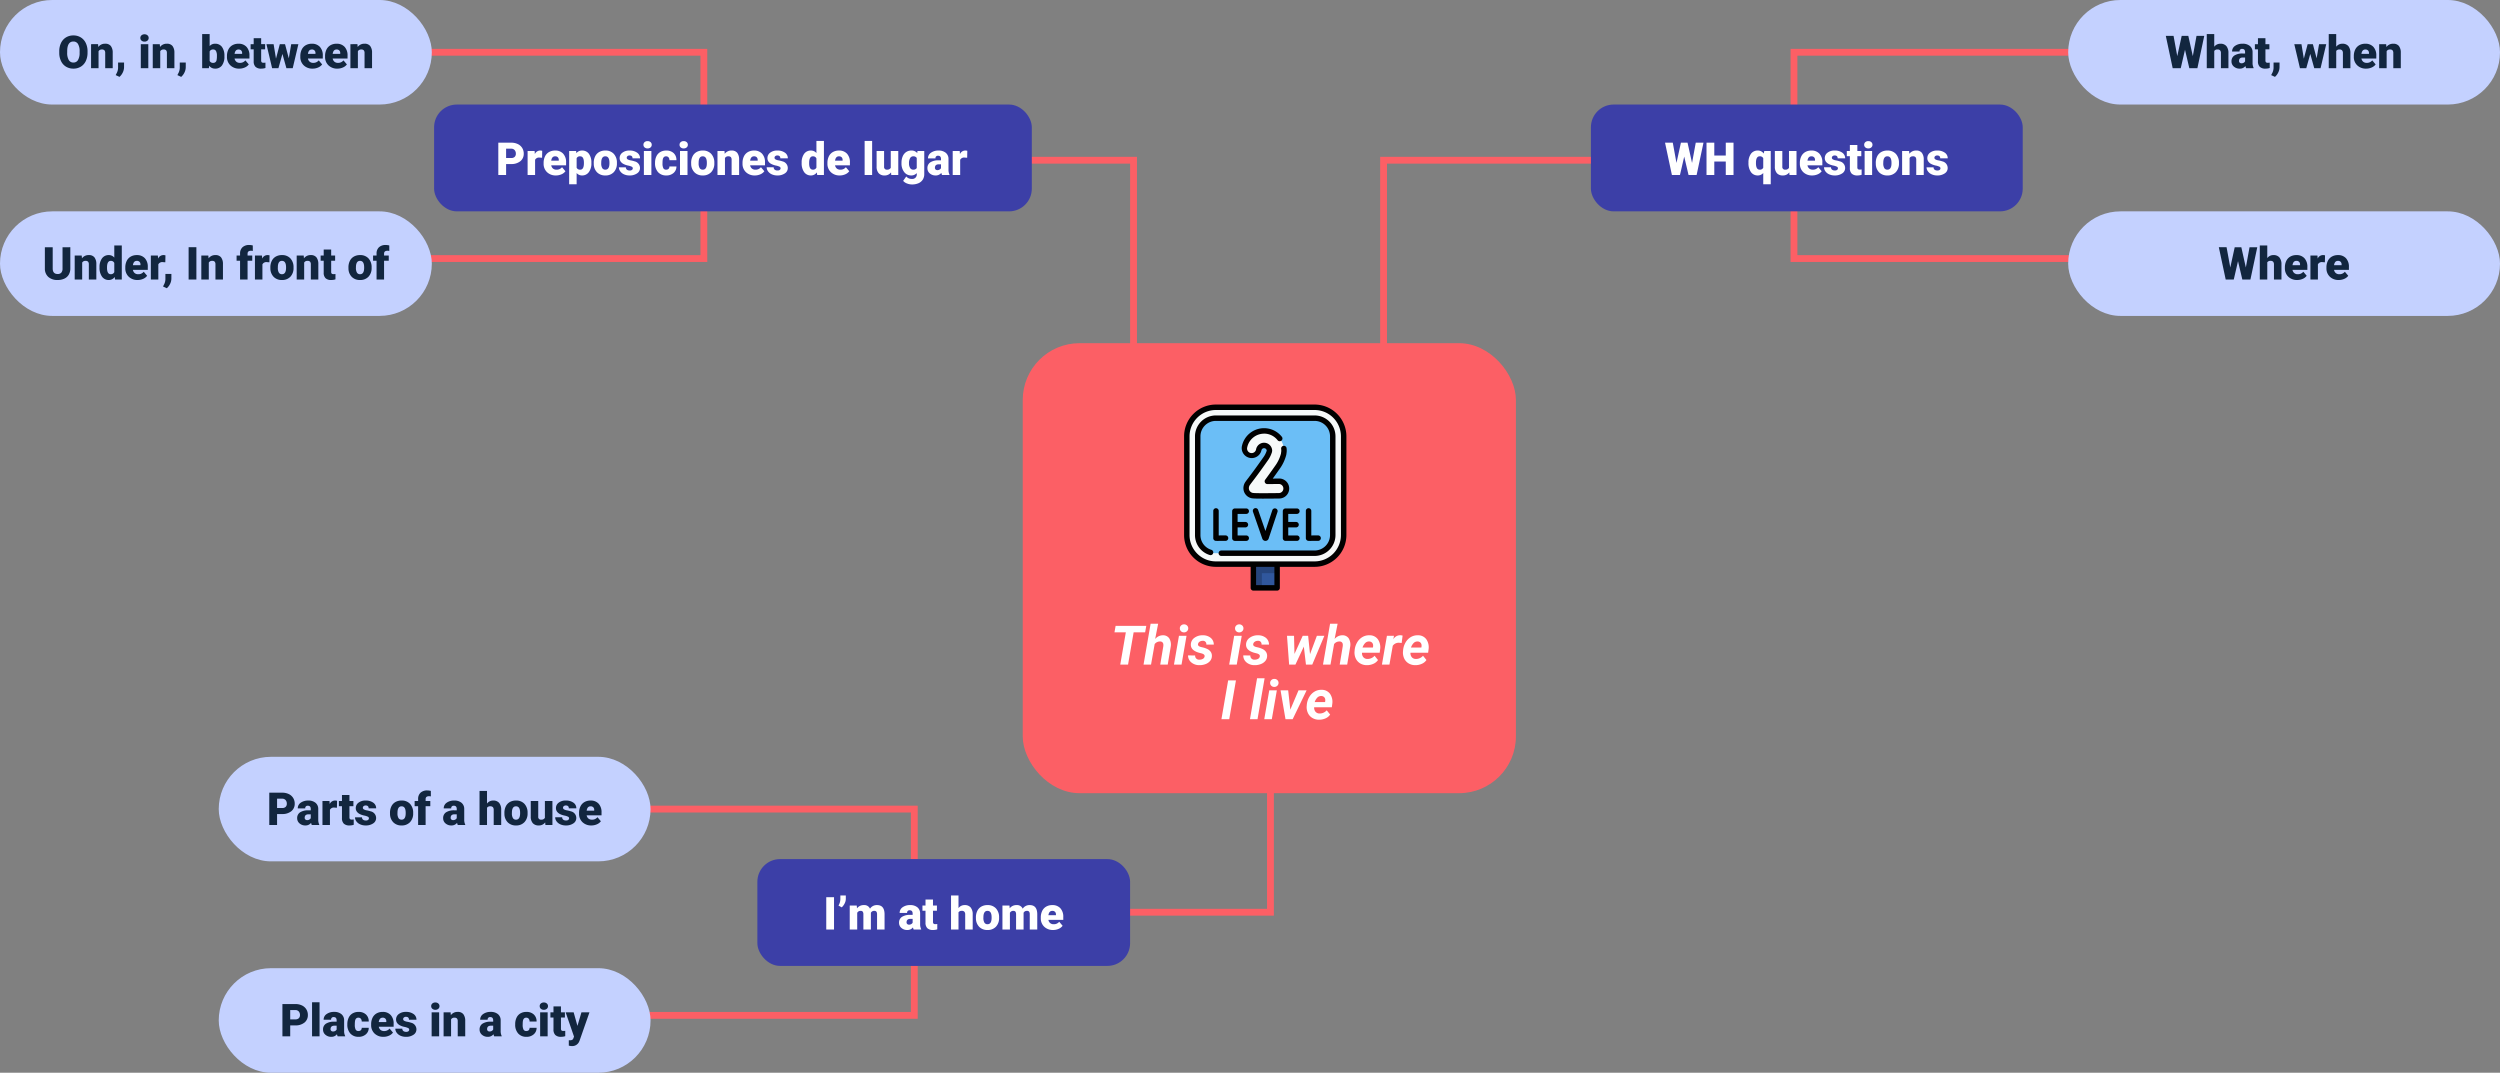 <svg xmlns="http://www.w3.org/2000/svg" width="1100" height="472" viewBox="0 0 1100 472">
  <rect x="0" y="0" width="1100" height="472" fill="#808080" stroke="none"/>
  <g id="Grupo_161121" data-name="Grupo 161121" transform="translate(-250.333 -374)">
    <path id="Trazado_123071" data-name="Trazado 123071" d="M-11591.151-9689h-137.5v90.761h146.7" transform="translate(12768.333 10086)" fill="none" stroke="#fc5f65" stroke-width="3"/>
    <path id="Trazado_123074" data-name="Trazado 123074" d="M-11719.454-9689h137.5v90.761h-146.7" transform="translate(12141.985 10086)" fill="none" stroke="#fc5f65" stroke-width="3"/>
    <path id="Trazado_123073" data-name="Trazado 123073" d="M-11719.454-9689h137.5v90.761h-146.7" transform="translate(12234.576 10419)" fill="none" stroke="#fc5f65" stroke-width="3"/>
    <rect id="Rectángulo_34881" data-name="Rectángulo 34881" width="190" height="46" rx="23" transform="translate(1160.333 374)" fill="#c4d1ff"/>
    <rect id="Rectángulo_34882" data-name="Rectángulo 34882" width="190" height="46" rx="23" transform="translate(1160.333 467)" fill="#c4d1ff"/>
    <path id="Trazado_125328" data-name="Trazado 125328" d="M-40.161-5.3l1.631-8.916h3.4L-38.149,0H-41.7l-1.9-8.105L-45.474,0h-3.545l-3.027-14.219h3.408L-47.007-5.3l1.953-8.916h2.91Zm9.434-4.131a3.294,3.294,0,0,1,2.7-1.328A3.284,3.284,0,0,1-25.4-9.727a4.651,4.651,0,0,1,.908,3.057V0h-3.3V-6.592a1.86,1.86,0,0,0-.342-1.235,1.469,1.469,0,0,0-1.162-.4,1.582,1.582,0,0,0-1.436.645V0h-3.291V-15h3.291ZM-16.7,0a3.716,3.716,0,0,1-.312-.947A3.06,3.06,0,0,1-19.556.2a3.749,3.749,0,0,1-2.539-.9A2.875,2.875,0,0,1-23.14-2.979a2.955,2.955,0,0,1,1.27-2.6,6.468,6.468,0,0,1,3.691-.879h1.016v-.559q0-1.462-1.26-1.462a1.03,1.03,0,0,0-1.172,1.158h-3.291a2.95,2.95,0,0,1,1.3-2.487,5.479,5.479,0,0,1,3.325-.956,4.8,4.8,0,0,1,3.193.986,3.429,3.429,0,0,1,1.2,2.705v4.678a4.79,4.79,0,0,0,.449,2.227V0Zm-2.061-2.148a1.836,1.836,0,0,0,1.021-.264,1.653,1.653,0,0,0,.581-.6V-4.7h-.957q-1.719,0-1.719,1.543a.942.942,0,0,0,.3.728A1.1,1.1,0,0,0-18.765-2.148ZM-8.208-13.193v2.627H-6.47v2.285H-8.208v4.834a1.234,1.234,0,0,0,.215.83,1.152,1.152,0,0,0,.85.234,4.828,4.828,0,0,0,.82-.059V-.088A6.074,6.074,0,0,1-8.179.2a3.448,3.448,0,0,1-2.51-.8A3.282,3.282,0,0,1-11.5-3.037V-8.281h-1.348v-2.285H-11.5v-2.627ZM-4.019,3.828l-1.66-.781.332-.664A5.416,5.416,0,0,0-4.634-.039V-2.48H-2l-.01,2.119a5.3,5.3,0,0,1-.576,2.285A5.806,5.806,0,0,1-4.019,3.828Zm18.34-8.164,1.064-6.23H18.54L16.05,0H13.267L11.519-6.27,9.761,0H6.978L4.487-10.566H7.642L8.687-4.189l1.68-6.377h2.295Zm8.613-5.1a3.294,3.294,0,0,1,2.7-1.328,3.284,3.284,0,0,1,2.637,1.035,4.651,4.651,0,0,1,.908,3.057V0h-3.3V-6.592a1.86,1.86,0,0,0-.342-1.235,1.469,1.469,0,0,0-1.162-.4,1.582,1.582,0,0,0-1.436.645V0H19.644V-15h3.291ZM36.118.2a5.432,5.432,0,0,1-3.936-1.45,5.008,5.008,0,0,1-1.5-3.774V-5.3a6.489,6.489,0,0,1,.6-2.861,4.395,4.395,0,0,1,1.753-1.919,5.292,5.292,0,0,1,2.734-.679A4.574,4.574,0,0,1,39.282-9.38a5.43,5.43,0,0,1,1.289,3.853v1.279H34.028a2.372,2.372,0,0,0,.771,1.4,2.3,2.3,0,0,0,1.543.508,2.958,2.958,0,0,0,2.441-1.094l1.5,1.777A4.2,4.2,0,0,1,38.545-.308,5.891,5.891,0,0,1,36.118.2Zm-.371-8.418q-1.445,0-1.719,1.914h3.32v-.254a1.63,1.63,0,0,0-.4-1.226A1.593,1.593,0,0,0,35.747-8.223Zm9.17-2.344.107,1.24a3.583,3.583,0,0,1,3.018-1.436,3.015,3.015,0,0,1,2.466.986,4.7,4.7,0,0,1,.845,2.969V0h-3.3V-6.67a1.783,1.783,0,0,0-.322-1.177,1.491,1.491,0,0,0-1.172-.376,1.569,1.569,0,0,0-1.436.762V0H41.831V-10.566Z" transform="translate(1255.333 404)" fill="#12263f"/>
    <path id="Trazado_125329" data-name="Trazado 125329" d="M-16.831-5.3l1.631-8.916h3.4L-14.819,0h-3.555l-1.9-8.105L-22.144,0h-3.545l-3.027-14.219h3.408L-23.677-5.3l1.953-8.916h2.91ZM-7.4-9.434a3.294,3.294,0,0,1,2.7-1.328A3.284,3.284,0,0,1-2.065-9.727,4.651,4.651,0,0,1-1.157-6.67V0h-3.3V-6.592A1.86,1.86,0,0,0-4.8-7.827a1.469,1.469,0,0,0-1.162-.4A1.582,1.582,0,0,0-7.4-7.578V0h-3.291V-15H-7.4ZM5.786.2a5.432,5.432,0,0,1-3.936-1.45,5.008,5.008,0,0,1-1.5-3.774V-5.3a6.489,6.489,0,0,1,.6-2.861A4.395,4.395,0,0,1,2.7-10.083a5.292,5.292,0,0,1,2.734-.679A4.574,4.574,0,0,1,8.95-9.38a5.43,5.43,0,0,1,1.289,3.853v1.279H3.7a2.372,2.372,0,0,0,.771,1.4,2.3,2.3,0,0,0,1.543.508A2.958,2.958,0,0,0,8.452-3.437l1.5,1.777A4.2,4.2,0,0,1,8.213-.308,5.891,5.891,0,0,1,5.786.2ZM5.415-8.223Q3.97-8.223,3.7-6.309h3.32v-.254a1.63,1.63,0,0,0-.4-1.226A1.593,1.593,0,0,0,5.415-8.223Zm12.539.635L16.87-7.666a1.947,1.947,0,0,0-1.992.977V0H11.587V-10.566h3.086l.107,1.357a2.548,2.548,0,0,1,2.314-1.553,3.209,3.209,0,0,1,.918.117ZM24.067.2a5.432,5.432,0,0,1-3.936-1.45,5.008,5.008,0,0,1-1.5-3.774V-5.3a6.489,6.489,0,0,1,.6-2.861,4.395,4.395,0,0,1,1.753-1.919,5.292,5.292,0,0,1,2.734-.679A4.574,4.574,0,0,1,27.231-9.38a5.43,5.43,0,0,1,1.289,3.853v1.279H21.978a2.372,2.372,0,0,0,.771,1.4,2.3,2.3,0,0,0,1.543.508,2.958,2.958,0,0,0,2.441-1.094l1.5,1.777A4.2,4.2,0,0,1,26.494-.308,5.891,5.891,0,0,1,24.067.2ZM23.7-8.223q-1.445,0-1.719,1.914H25.3v-.254a1.63,1.63,0,0,0-.4-1.226A1.593,1.593,0,0,0,23.7-8.223Z" transform="translate(1255.333 497)" fill="#12263f"/>
    <rect id="Rectángulo_34886" data-name="Rectángulo 34886" width="190" height="46" rx="23" transform="translate(346.575 707)" fill="#c4d1ff"/>
    <rect id="Rectángulo_34885" data-name="Rectángulo 34885" width="190" height="46" rx="23" transform="translate(346.575 800)" fill="#c4d1ff"/>
    <path id="Trazado_125324" data-name="Trazado 125324" d="M-69.331-4.824V0h-3.428V-14.219h5.674a6.608,6.608,0,0,1,2.886.6,4.526,4.526,0,0,1,1.943,1.709,4.667,4.667,0,0,1,.688,2.515,4.114,4.114,0,0,1-1.489,3.325,6.179,6.179,0,0,1-4.087,1.245Zm0-2.646h2.246a2.118,2.118,0,0,0,1.519-.5,1.85,1.85,0,0,0,.522-1.406,2.287,2.287,0,0,0-.537-1.592,1.9,1.9,0,0,0-1.465-.605h-2.285ZM-54.048,0a3.716,3.716,0,0,1-.312-.947A3.06,3.06,0,0,1-56.9.2a3.749,3.749,0,0,1-2.539-.9,2.875,2.875,0,0,1-1.045-2.271,2.955,2.955,0,0,1,1.27-2.6,6.468,6.468,0,0,1,3.691-.879h1.016v-.559q0-1.462-1.26-1.462a1.03,1.03,0,0,0-1.172,1.158h-3.291a2.95,2.95,0,0,1,1.3-2.487,5.479,5.479,0,0,1,3.325-.956,4.8,4.8,0,0,1,3.193.986,3.429,3.429,0,0,1,1.2,2.705v4.678a4.79,4.79,0,0,0,.449,2.227V0Zm-2.061-2.148a1.836,1.836,0,0,0,1.021-.264,1.653,1.653,0,0,0,.581-.6V-4.7h-.957q-1.719,0-1.719,1.543a.942.942,0,0,0,.3.728A1.1,1.1,0,0,0-56.108-2.148Zm13.115-5.439-1.084-.078a1.947,1.947,0,0,0-1.992.977V0H-49.36V-10.566h3.086l.107,1.357a2.548,2.548,0,0,1,2.314-1.553,3.209,3.209,0,0,1,.918.117Zm5.508-5.605v2.627h1.738v2.285h-1.738v4.834a1.234,1.234,0,0,0,.215.83,1.152,1.152,0,0,0,.85.234,4.828,4.828,0,0,0,.82-.059V-.088A6.074,6.074,0,0,1-37.456.2a3.448,3.448,0,0,1-2.51-.8,3.282,3.282,0,0,1-.811-2.432V-8.281h-1.348v-2.285h1.348v-2.627Zm8.564,10.225a.76.76,0,0,0-.439-.674,6.685,6.685,0,0,0-1.67-.527,7.615,7.615,0,0,1-2.031-.718,3.4,3.4,0,0,1-1.221-1.079,2.577,2.577,0,0,1-.42-1.455,2.92,2.92,0,0,1,1.2-2.4,4.948,4.948,0,0,1,3.145-.942A5.482,5.482,0,0,1-27-9.814a2.962,2.962,0,0,1,1.27,2.49h-3.3q0-1.27-1.338-1.27a1.326,1.326,0,0,0-.869.288.892.892,0,0,0-.352.718.819.819,0,0,0,.43.713,4.06,4.06,0,0,0,1.372.449,11.857,11.857,0,0,1,1.655.42,3.007,3.007,0,0,1,2.383,2.939A2.767,2.767,0,0,1-27.031-.713,5.631,5.631,0,0,1-30.356.2a5.747,5.747,0,0,1-2.422-.488,4.05,4.05,0,0,1-1.66-1.328,3.007,3.007,0,0,1-.6-1.768h3.076a1.272,1.272,0,0,0,.488,1.069,2.009,2.009,0,0,0,1.2.337,1.58,1.58,0,0,0,1.011-.273A.875.875,0,0,0-28.921-2.969Zm9.277-2.412A6.236,6.236,0,0,1-19.028-8.2a4.4,4.4,0,0,1,1.768-1.9,5.323,5.323,0,0,1,2.705-.664,4.858,4.858,0,0,1,3.74,1.47,5.64,5.64,0,0,1,1.367,4v.117A5.472,5.472,0,0,1-10.82-1.255,4.871,4.871,0,0,1-14.536.2a4.927,4.927,0,0,1-3.623-1.353,5.29,5.29,0,0,1-1.475-3.667Zm3.291.205a3.932,3.932,0,0,0,.459,2.148,1.529,1.529,0,0,0,1.357.684q1.758,0,1.8-2.705v-.332q0-2.842-1.816-2.842-1.65,0-1.787,2.451ZM-7.271,0V-8.281H-8.8v-2.285h1.533v-.84a3.651,3.651,0,0,1,1.064-2.8,4.206,4.206,0,0,1,2.988-1A6.544,6.544,0,0,1-1.675-15l.01,2.422a3.007,3.007,0,0,0-.811-.088q-1.494,0-1.494,1.289v.811h2.061v2.285H-3.97V0ZM10.181,0a3.716,3.716,0,0,1-.312-.947A3.06,3.06,0,0,1,7.329.2a3.749,3.749,0,0,1-2.539-.9A2.875,2.875,0,0,1,3.745-2.979a2.955,2.955,0,0,1,1.27-2.6,6.468,6.468,0,0,1,3.691-.879H9.722v-.559q0-1.462-1.26-1.462A1.03,1.03,0,0,0,7.29-7.319H4A2.95,2.95,0,0,1,5.3-9.806a5.479,5.479,0,0,1,3.325-.956,4.8,4.8,0,0,1,3.193.986,3.429,3.429,0,0,1,1.2,2.705v4.678a4.79,4.79,0,0,0,.449,2.227V0ZM8.12-2.148a1.836,1.836,0,0,0,1.021-.264,1.653,1.653,0,0,0,.581-.6V-4.7H8.765q-1.719,0-1.719,1.543a.942.942,0,0,0,.3.728A1.1,1.1,0,0,0,8.12-2.148ZM23.042-9.434a3.294,3.294,0,0,1,2.7-1.328,3.284,3.284,0,0,1,2.637,1.035,4.651,4.651,0,0,1,.908,3.057V0h-3.3V-6.592a1.86,1.86,0,0,0-.342-1.235,1.469,1.469,0,0,0-1.162-.4,1.582,1.582,0,0,0-1.436.645V0H19.751V-15h3.291ZM30.7-5.381A6.236,6.236,0,0,1,31.313-8.2a4.4,4.4,0,0,1,1.768-1.9,5.323,5.323,0,0,1,2.705-.664,4.858,4.858,0,0,1,3.74,1.47,5.64,5.64,0,0,1,1.367,4v.117a5.472,5.472,0,0,1-1.372,3.921A4.871,4.871,0,0,1,35.806.2a4.927,4.927,0,0,1-3.623-1.353,5.29,5.29,0,0,1-1.475-3.667Zm3.291.205a3.932,3.932,0,0,0,.459,2.148,1.529,1.529,0,0,0,1.357.684q1.758,0,1.8-2.705v-.332q0-2.842-1.816-2.842-1.65,0-1.787,2.451ZM48.638-1.143A3.393,3.393,0,0,1,45.815.2,3.328,3.328,0,0,1,43.184-.815a4.251,4.251,0,0,1-.894-2.905v-6.846h3.291V-3.7A1.183,1.183,0,0,0,46.9-2.344a1.72,1.72,0,0,0,1.611-.811v-7.412h3.311V0H48.735ZM59.155-2.969a.76.76,0,0,0-.439-.674,6.685,6.685,0,0,0-1.67-.527,7.615,7.615,0,0,1-2.031-.718,3.4,3.4,0,0,1-1.221-1.079,2.577,2.577,0,0,1-.42-1.455,2.92,2.92,0,0,1,1.2-2.4,4.948,4.948,0,0,1,3.145-.942,5.482,5.482,0,0,1,3.359.947,2.962,2.962,0,0,1,1.27,2.49h-3.3q0-1.27-1.338-1.27a1.326,1.326,0,0,0-.869.288.892.892,0,0,0-.352.718.819.819,0,0,0,.43.713,4.06,4.06,0,0,0,1.372.449,11.857,11.857,0,0,1,1.655.42,3.007,3.007,0,0,1,2.383,2.939A2.767,2.767,0,0,1,61.045-.713,5.632,5.632,0,0,1,57.72.2,5.747,5.747,0,0,1,55.3-.293a4.05,4.05,0,0,1-1.66-1.328,3.007,3.007,0,0,1-.6-1.768h3.076a1.272,1.272,0,0,0,.488,1.069,2.009,2.009,0,0,0,1.2.337,1.58,1.58,0,0,0,1.011-.273A.875.875,0,0,0,59.155-2.969ZM68.979.2a5.432,5.432,0,0,1-3.936-1.45,5.008,5.008,0,0,1-1.5-3.774V-5.3a6.489,6.489,0,0,1,.6-2.861,4.395,4.395,0,0,1,1.753-1.919,5.292,5.292,0,0,1,2.734-.679A4.574,4.574,0,0,1,72.144-9.38a5.43,5.43,0,0,1,1.289,3.853v1.279H66.89a2.372,2.372,0,0,0,.771,1.4,2.3,2.3,0,0,0,1.543.508,2.958,2.958,0,0,0,2.441-1.094l1.5,1.777A4.2,4.2,0,0,1,71.406-.308,5.891,5.891,0,0,1,68.979.2Zm-.371-8.418q-1.445,0-1.719,1.914h3.32v-.254a1.63,1.63,0,0,0-.4-1.226A1.593,1.593,0,0,0,68.608-8.223Z" transform="translate(441.575 737)" fill="#12263f"/>
    <path id="Trazado_125325" data-name="Trazado 125325" d="M-63.55-4.824V0h-3.428V-14.219H-61.3a6.608,6.608,0,0,1,2.886.6,4.526,4.526,0,0,1,1.943,1.709,4.667,4.667,0,0,1,.688,2.515,4.114,4.114,0,0,1-1.489,3.325,6.179,6.179,0,0,1-4.087,1.245Zm0-2.646H-61.3a2.118,2.118,0,0,0,1.519-.5,1.85,1.85,0,0,0,.522-1.406,2.287,2.287,0,0,0-.537-1.592,1.9,1.9,0,0,0-1.465-.605H-63.55ZM-50.64,0h-3.3V-15h3.3Zm7.979,0a3.716,3.716,0,0,1-.312-.947A3.06,3.06,0,0,1-45.513.2a3.749,3.749,0,0,1-2.539-.9A2.875,2.875,0,0,1-49.1-2.979a2.955,2.955,0,0,1,1.27-2.6,6.468,6.468,0,0,1,3.691-.879h1.016v-.559q0-1.462-1.26-1.462a1.03,1.03,0,0,0-1.172,1.158h-3.291a2.95,2.95,0,0,1,1.3-2.487,5.479,5.479,0,0,1,3.325-.956,4.8,4.8,0,0,1,3.193.986,3.429,3.429,0,0,1,1.2,2.705v4.678A4.79,4.79,0,0,0-39.37-.166V0Zm-2.061-2.148A1.836,1.836,0,0,0-43.7-2.412a1.653,1.653,0,0,0,.581-.6V-4.7h-.957Q-45.8-4.7-45.8-3.154a.942.942,0,0,0,.3.728A1.1,1.1,0,0,0-44.722-2.148Zm11.191-.2a1.464,1.464,0,0,0,1.074-.376,1.379,1.379,0,0,0,.371-1.05H-29A3.653,3.653,0,0,1-30.244-.918,4.631,4.631,0,0,1-33.452.2,4.689,4.689,0,0,1-37.085-1.25a5.7,5.7,0,0,1-1.328-4v-.137a6.436,6.436,0,0,1,.591-2.827,4.3,4.3,0,0,1,1.7-1.885,5.081,5.081,0,0,1,2.637-.659A4.573,4.573,0,0,1-30.21-9.619,4.053,4.053,0,0,1-29-6.523h-3.086a1.807,1.807,0,0,0-.4-1.26,1.382,1.382,0,0,0-1.074-.439q-1.279,0-1.494,1.631a11.507,11.507,0,0,0-.068,1.426,4.52,4.52,0,0,0,.381,2.207A1.319,1.319,0,0,0-33.53-2.344ZM-22.5.2a5.432,5.432,0,0,1-3.936-1.45,5.008,5.008,0,0,1-1.5-3.774V-5.3a6.489,6.489,0,0,1,.6-2.861,4.395,4.395,0,0,1,1.753-1.919,5.292,5.292,0,0,1,2.734-.679A4.574,4.574,0,0,1-19.331-9.38a5.43,5.43,0,0,1,1.289,3.853v1.279h-6.543a2.372,2.372,0,0,0,.771,1.4,2.3,2.3,0,0,0,1.543.508,2.958,2.958,0,0,0,2.441-1.094l1.5,1.777A4.2,4.2,0,0,1-20.068-.308,5.891,5.891,0,0,1-22.5.2Zm-.371-8.418q-1.445,0-1.719,1.914h3.32v-.254a1.63,1.63,0,0,0-.4-1.226A1.593,1.593,0,0,0-22.866-8.223Zm11.68,5.254a.76.76,0,0,0-.439-.674A6.685,6.685,0,0,0-13.3-4.17a7.615,7.615,0,0,1-2.031-.718,3.4,3.4,0,0,1-1.221-1.079,2.577,2.577,0,0,1-.42-1.455,2.92,2.92,0,0,1,1.2-2.4,4.948,4.948,0,0,1,3.145-.942,5.482,5.482,0,0,1,3.359.947,2.962,2.962,0,0,1,1.27,2.49h-3.3q0-1.27-1.338-1.27a1.326,1.326,0,0,0-.869.288.892.892,0,0,0-.352.718.819.819,0,0,0,.43.713,4.06,4.06,0,0,0,1.372.449,11.857,11.857,0,0,1,1.655.42A3.007,3.007,0,0,1-8.013-3.066,2.767,2.767,0,0,1-9.3-.713,5.632,5.632,0,0,1-12.622.2a5.747,5.747,0,0,1-2.422-.488A4.05,4.05,0,0,1-16.7-1.621a3.007,3.007,0,0,1-.6-1.768h3.076a1.272,1.272,0,0,0,.488,1.069,2.009,2.009,0,0,0,1.2.337,1.58,1.58,0,0,0,1.011-.273A.875.875,0,0,0-11.187-2.969ZM1.978,0h-3.3V-10.566h3.3Zm-3.5-13.3a1.482,1.482,0,0,1,.508-1.159,1.909,1.909,0,0,1,1.318-.452,1.909,1.909,0,0,1,1.318.452A1.482,1.482,0,0,1,2.134-13.3a1.482,1.482,0,0,1-.508,1.159,1.909,1.909,0,0,1-1.318.452,1.909,1.909,0,0,1-1.318-.452A1.482,1.482,0,0,1-1.519-13.3Zm8.545,2.734.107,1.24a3.583,3.583,0,0,1,3.018-1.436,3.015,3.015,0,0,1,2.466.986,4.7,4.7,0,0,1,.845,2.969V0h-3.3V-6.67a1.783,1.783,0,0,0-.322-1.177,1.491,1.491,0,0,0-1.172-.376,1.569,1.569,0,0,0-1.436.762V0H3.94V-10.566ZM26.216,0A3.716,3.716,0,0,1,25.9-.947,3.06,3.06,0,0,1,23.364.2a3.749,3.749,0,0,1-2.539-.9A2.875,2.875,0,0,1,19.78-2.979a2.955,2.955,0,0,1,1.27-2.6,6.468,6.468,0,0,1,3.691-.879h1.016v-.559q0-1.462-1.26-1.462a1.03,1.03,0,0,0-1.172,1.158H20.034a2.95,2.95,0,0,1,1.3-2.487,5.479,5.479,0,0,1,3.325-.956,4.8,4.8,0,0,1,3.193.986,3.429,3.429,0,0,1,1.2,2.705v4.678a4.79,4.79,0,0,0,.449,2.227V0ZM24.155-2.148a1.836,1.836,0,0,0,1.021-.264,1.653,1.653,0,0,0,.581-.6V-4.7H24.8q-1.719,0-1.719,1.543a.942.942,0,0,0,.3.728A1.1,1.1,0,0,0,24.155-2.148Zm16.172-.2A1.464,1.464,0,0,0,41.4-2.72a1.379,1.379,0,0,0,.371-1.05h3.086A3.653,3.653,0,0,1,43.613-.918,4.631,4.631,0,0,1,40.405.2,4.689,4.689,0,0,1,36.772-1.25a5.7,5.7,0,0,1-1.328-4v-.137a6.436,6.436,0,0,1,.591-2.827,4.3,4.3,0,0,1,1.7-1.885,5.081,5.081,0,0,1,2.637-.659,4.573,4.573,0,0,1,3.271,1.143,4.053,4.053,0,0,1,1.211,3.1H41.772a1.807,1.807,0,0,0-.4-1.26A1.382,1.382,0,0,0,40.3-8.223q-1.279,0-1.494,1.631a11.507,11.507,0,0,0-.068,1.426,4.52,4.52,0,0,0,.381,2.207A1.319,1.319,0,0,0,40.327-2.344ZM49.722,0h-3.3V-10.566h3.3Zm-3.5-13.3a1.482,1.482,0,0,1,.508-1.159,1.909,1.909,0,0,1,1.318-.452,1.909,1.909,0,0,1,1.318.452,1.482,1.482,0,0,1,.508,1.159,1.482,1.482,0,0,1-.508,1.159,1.909,1.909,0,0,1-1.318.452,1.909,1.909,0,0,1-1.318-.452A1.482,1.482,0,0,1,46.226-13.3Zm9.355.107v2.627h1.738v2.285H55.581v4.834a1.234,1.234,0,0,0,.215.83,1.152,1.152,0,0,0,.85.234,4.828,4.828,0,0,0,.82-.059V-.088A6.074,6.074,0,0,1,55.61.2a3.448,3.448,0,0,1-2.51-.8,3.282,3.282,0,0,1-.811-2.432V-8.281H50.942v-2.285H52.29v-2.627Zm7.256,8.584,1.758-5.957H68.12L63.813,1.768l-.186.449a3.272,3.272,0,0,1-3.242,2.051,5.158,5.158,0,0,1-1.357-.195V1.729h.43a2.251,2.251,0,0,0,1.06-.2A1.216,1.216,0,0,0,61.06.81l.264-.7L57.651-10.566h3.516Z" transform="translate(441.575 830)" fill="#12263f"/>
    <rect id="Rectángulo_34887" data-name="Rectángulo 34887" width="190" height="46" rx="23" transform="translate(250.333 374)" fill="#c4d1ff"/>
    <rect id="Rectángulo_34888" data-name="Rectángulo 34888" width="190" height="46" rx="23" transform="translate(250.333 467)" fill="#c4d1ff"/>
    <path id="Trazado_125321" data-name="Trazado 125321" d="M-56.484-6.816a8.385,8.385,0,0,1-.771,3.682A5.7,5.7,0,0,1-59.448-.669,6.1,6.1,0,0,1-62.686.2,6.191,6.191,0,0,1-65.908-.64,5.692,5.692,0,0,1-68.1-3.027a8.144,8.144,0,0,1-.825-3.564v-.8a8.422,8.422,0,0,1,.767-3.687,5.688,5.688,0,0,1,2.2-2.466,6.147,6.147,0,0,1,3.257-.869,6.087,6.087,0,0,1,3.223.859,5.79,5.79,0,0,1,2.2,2.446,8.18,8.18,0,0,1,.8,3.638Zm-3.486-.6a5.979,5.979,0,0,0-.708-3.218,2.271,2.271,0,0,0-2.026-1.1q-2.578,0-2.725,3.867l-.01,1.045A6.149,6.149,0,0,0-64.746-3.6,2.268,2.268,0,0,0-62.686-2.48a2.24,2.24,0,0,0,2-1.1,5.982,5.982,0,0,0,.713-3.174Zm8.125-3.154.107,1.24a3.583,3.583,0,0,1,3.018-1.436,3.015,3.015,0,0,1,2.466.986,4.7,4.7,0,0,1,.845,2.969V0h-3.3V-6.67a1.783,1.783,0,0,0-.322-1.177,1.491,1.491,0,0,0-1.172-.376,1.569,1.569,0,0,0-1.436.762V0h-3.291V-10.566Zm9.414,14.395-1.66-.781.332-.664a5.416,5.416,0,0,0,.713-2.422V-2.48h2.637l-.01,2.119A5.3,5.3,0,0,1-41,1.924,5.806,5.806,0,0,1-42.432,3.828ZM-29.746,0h-3.3V-10.566h3.3Zm-3.5-13.3a1.482,1.482,0,0,1,.508-1.159,1.909,1.909,0,0,1,1.318-.452,1.909,1.909,0,0,1,1.318.452A1.482,1.482,0,0,1-29.59-13.3a1.482,1.482,0,0,1-.508,1.159,1.909,1.909,0,0,1-1.318.452,1.909,1.909,0,0,1-1.318-.452A1.482,1.482,0,0,1-33.242-13.3Zm8.545,2.734.107,1.24a3.583,3.583,0,0,1,3.018-1.436,3.015,3.015,0,0,1,2.466.986,4.7,4.7,0,0,1,.845,2.969V0h-3.3V-6.67a1.783,1.783,0,0,0-.322-1.177,1.491,1.491,0,0,0-1.172-.376,1.569,1.569,0,0,0-1.436.762V0h-3.291V-10.566Zm9.414,14.395-1.66-.781.332-.664A5.416,5.416,0,0,0-15.9-.039V-2.48h2.637l-.01,2.119a5.3,5.3,0,0,1-.576,2.285A5.806,5.806,0,0,1-15.283,3.828ZM3.74-5.2A6.44,6.44,0,0,1,2.666-1.2,3.6,3.6,0,0,1-.361.2a3.122,3.122,0,0,1-2.6-1.279L-3.1,0H-6.045V-15h3.291v5.283A3.013,3.013,0,0,1-.381-10.762,3.6,3.6,0,0,1,2.666-9.346,6.473,6.473,0,0,1,3.74-5.361Zm-3.3-.21A4.3,4.3,0,0,0,.034-7.574a1.366,1.366,0,0,0-1.245-.648,1.576,1.576,0,0,0-1.543.848v4.192a1.585,1.585,0,0,0,1.563.838A1.4,1.4,0,0,0,.283-3.475,8.121,8.121,0,0,0,.439-5.405ZM10.3.2a5.432,5.432,0,0,1-3.936-1.45,5.008,5.008,0,0,1-1.5-3.774V-5.3a6.489,6.489,0,0,1,.6-2.861,4.395,4.395,0,0,1,1.753-1.919,5.292,5.292,0,0,1,2.734-.679A4.574,4.574,0,0,1,13.467-9.38a5.43,5.43,0,0,1,1.289,3.853v1.279H8.213a2.372,2.372,0,0,0,.771,1.4,2.3,2.3,0,0,0,1.543.508,2.958,2.958,0,0,0,2.441-1.094l1.5,1.777A4.2,4.2,0,0,1,12.729-.308,5.891,5.891,0,0,1,10.3.2ZM9.932-8.223q-1.445,0-1.719,1.914h3.32v-.254a1.63,1.63,0,0,0-.4-1.226A1.593,1.593,0,0,0,9.932-8.223Zm9.98-4.971v2.627H21.65v2.285H19.912v4.834a1.234,1.234,0,0,0,.215.83,1.152,1.152,0,0,0,.85.234,4.828,4.828,0,0,0,.82-.059V-.088A6.074,6.074,0,0,1,19.941.2a3.448,3.448,0,0,1-2.51-.8,3.282,3.282,0,0,1-.811-2.432V-8.281H15.273v-2.285h1.348v-2.627ZM32.07-4.336l1.064-6.23h3.154L33.8,0H31.016L29.268-6.27,27.51,0H24.727l-2.49-10.566h3.154l1.045,6.377,1.68-6.377H30.41ZM42.578.2a5.432,5.432,0,0,1-3.936-1.45,5.008,5.008,0,0,1-1.5-3.774V-5.3a6.489,6.489,0,0,1,.6-2.861,4.395,4.395,0,0,1,1.753-1.919,5.292,5.292,0,0,1,2.734-.679A4.574,4.574,0,0,1,45.742-9.38a5.43,5.43,0,0,1,1.289,3.853v1.279H40.488a2.372,2.372,0,0,0,.771,1.4,2.3,2.3,0,0,0,1.543.508,2.958,2.958,0,0,0,2.441-1.094l1.5,1.777A4.2,4.2,0,0,1,45-.308,5.891,5.891,0,0,1,42.578.2Zm-.371-8.418q-1.445,0-1.719,1.914h3.32v-.254a1.63,1.63,0,0,0-.4-1.226A1.593,1.593,0,0,0,42.207-8.223ZM53.467.2a5.432,5.432,0,0,1-3.936-1.45,5.008,5.008,0,0,1-1.5-3.774V-5.3a6.489,6.489,0,0,1,.6-2.861,4.395,4.395,0,0,1,1.753-1.919,5.292,5.292,0,0,1,2.734-.679A4.574,4.574,0,0,1,56.631-9.38,5.43,5.43,0,0,1,57.92-5.527v1.279H51.377a2.372,2.372,0,0,0,.771,1.4,2.3,2.3,0,0,0,1.543.508,2.958,2.958,0,0,0,2.441-1.094l1.5,1.777A4.2,4.2,0,0,1,55.894-.308,5.891,5.891,0,0,1,53.467.2ZM53.1-8.223q-1.445,0-1.719,1.914H54.7v-.254a1.63,1.63,0,0,0-.4-1.226A1.593,1.593,0,0,0,53.1-8.223Zm9.17-2.344.107,1.24a3.583,3.583,0,0,1,3.018-1.436,3.015,3.015,0,0,1,2.466.986A4.7,4.7,0,0,1,68.7-6.807V0H65.4V-6.67a1.783,1.783,0,0,0-.322-1.177,1.491,1.491,0,0,0-1.172-.376,1.569,1.569,0,0,0-1.436.762V0H59.18V-10.566Z" transform="translate(345.333 404)" fill="#12263f"/>
    <path id="Trazado_125322" data-name="Trazado 125322" d="M-64.058-14.219v9.307a5.349,5.349,0,0,1-.674,2.739A4.365,4.365,0,0,1-66.665-.41,6.812,6.812,0,0,1-69.644.2a5.885,5.885,0,0,1-4.092-1.348,4.806,4.806,0,0,1-1.523-3.691v-9.375h3.447v9.443q.059,2.334,2.168,2.334a2.1,2.1,0,0,0,1.611-.586,2.739,2.739,0,0,0,.547-1.9v-9.287Zm5.01,3.652.107,1.24a3.583,3.583,0,0,1,3.018-1.436,3.015,3.015,0,0,1,2.466.986,4.7,4.7,0,0,1,.845,2.969V0h-3.3V-6.67a1.783,1.783,0,0,0-.322-1.177,1.491,1.491,0,0,0-1.172-.376,1.569,1.569,0,0,0-1.436.762V0h-3.291V-10.566Zm7.842,5.205a6.455,6.455,0,0,1,1.084-3.955,3.568,3.568,0,0,1,3.027-1.445,3.035,3.035,0,0,1,2.383,1.113V-15h3.3V0H-44.37l-.166-1.133A3.116,3.116,0,0,1-47.114.2,3.562,3.562,0,0,1-50.1-1.25,6.659,6.659,0,0,1-51.206-5.361Zm3.291.205q0,2.813,1.641,2.813a1.62,1.62,0,0,0,1.563-.918V-7.285a1.576,1.576,0,0,0-1.543-.937q-1.523,0-1.65,2.461ZM-34.429.2a5.432,5.432,0,0,1-3.936-1.45,5.008,5.008,0,0,1-1.5-3.774V-5.3a6.489,6.489,0,0,1,.6-2.861,4.395,4.395,0,0,1,1.753-1.919,5.292,5.292,0,0,1,2.734-.679A4.574,4.574,0,0,1-31.265-9.38a5.43,5.43,0,0,1,1.289,3.853v1.279h-6.543a2.372,2.372,0,0,0,.771,1.4,2.3,2.3,0,0,0,1.543.508,2.958,2.958,0,0,0,2.441-1.094l1.5,1.777A4.2,4.2,0,0,1-32-.308,5.891,5.891,0,0,1-34.429.2ZM-34.8-8.223q-1.445,0-1.719,1.914h3.32v-.254a1.63,1.63,0,0,0-.4-1.226A1.593,1.593,0,0,0-34.8-8.223Zm12.539.635-1.084-.078a1.947,1.947,0,0,0-1.992.977V0h-3.291V-10.566h3.086l.107,1.357a2.548,2.548,0,0,1,2.314-1.553,3.209,3.209,0,0,1,.918.117Zm.654,11.416-1.66-.781.332-.664a5.416,5.416,0,0,0,.713-2.422V-2.48h2.637l-.01,2.119a5.3,5.3,0,0,1-.576,2.285A5.806,5.806,0,0,1-21.606,3.828ZM-8.589,0h-3.418V-14.219h3.418Zm5.254-10.566.107,1.24A3.583,3.583,0,0,1-.21-10.762a3.015,3.015,0,0,1,2.466.986A4.7,4.7,0,0,1,3.1-6.807V0H-.2V-6.67A1.783,1.783,0,0,0-.522-7.847a1.491,1.491,0,0,0-1.172-.376,1.569,1.569,0,0,0-1.436.762V0H-6.421V-10.566ZM10.63,0V-8.281H9.1v-2.285H10.63v-.84a3.651,3.651,0,0,1,1.064-2.8,4.206,4.206,0,0,1,2.988-1A6.544,6.544,0,0,1,16.226-15l.01,2.422a3.007,3.007,0,0,0-.811-.088q-1.494,0-1.494,1.289v.811h2.061v2.285H13.931V0ZM23.54-7.588l-1.084-.078a1.947,1.947,0,0,0-1.992.977V0H17.173V-10.566h3.086l.107,1.357a2.548,2.548,0,0,1,2.314-1.553,3.209,3.209,0,0,1,.918.117Zm.42,2.207A6.236,6.236,0,0,1,24.575-8.2a4.4,4.4,0,0,1,1.768-1.9,5.323,5.323,0,0,1,2.705-.664,4.858,4.858,0,0,1,3.74,1.47,5.64,5.64,0,0,1,1.367,4v.117a5.472,5.472,0,0,1-1.372,3.921A4.871,4.871,0,0,1,29.067.2a4.927,4.927,0,0,1-3.623-1.353A5.29,5.29,0,0,1,23.97-4.824Zm3.291.205a3.932,3.932,0,0,0,.459,2.148,1.529,1.529,0,0,0,1.357.684q1.758,0,1.8-2.705v-.332q0-2.842-1.816-2.842-1.65,0-1.787,2.451Zm11.377-5.391.107,1.24a3.583,3.583,0,0,1,3.018-1.436,3.015,3.015,0,0,1,2.466.986,4.7,4.7,0,0,1,.845,2.969V0h-3.3V-6.67a1.783,1.783,0,0,0-.322-1.177,1.491,1.491,0,0,0-1.172-.376,1.569,1.569,0,0,0-1.436.762V0H35.542V-10.566Zm12.09-2.627v2.627h1.738v2.285H50.718v4.834a1.234,1.234,0,0,0,.215.83,1.152,1.152,0,0,0,.85.234,4.828,4.828,0,0,0,.82-.059V-.088A6.074,6.074,0,0,1,50.747.2a3.448,3.448,0,0,1-2.51-.8,3.282,3.282,0,0,1-.811-2.432V-8.281H46.079v-2.285h1.348v-2.627Zm7.6,7.813A6.236,6.236,0,0,1,58.931-8.2,4.4,4.4,0,0,1,60.7-10.1a5.323,5.323,0,0,1,2.705-.664,4.858,4.858,0,0,1,3.74,1.47,5.64,5.64,0,0,1,1.367,4v.117a5.472,5.472,0,0,1-1.372,3.921A4.871,4.871,0,0,1,63.423.2,4.927,4.927,0,0,1,59.8-1.157a5.29,5.29,0,0,1-1.475-3.667Zm3.291.205a3.932,3.932,0,0,0,.459,2.148,1.529,1.529,0,0,0,1.357.684q1.758,0,1.8-2.705v-.332q0-2.842-1.816-2.842-1.65,0-1.787,2.451ZM70.688,0V-8.281H69.155v-2.285h1.533v-.84a3.651,3.651,0,0,1,1.064-2.8,4.206,4.206,0,0,1,2.988-1A6.544,6.544,0,0,1,76.284-15l.01,2.422a3.007,3.007,0,0,0-.811-.088q-1.494,0-1.494,1.289v.811H76.05v2.285H73.989V0Z" transform="translate(345.333 497)" fill="#12263f"/>
    <path id="Trazado_123075" data-name="Trazado 123075" d="M-12094-9310.619h74.758v-67.842" transform="translate(12828.575 10086)" fill="none" stroke="#fc5f65" stroke-width="3"/>
    <path id="Trazado_123078" data-name="Trazado 123078" d="M-11978.77-9378.461H-12094v98.531" transform="translate(12953.11 9822.961)" fill="none" stroke="#fc5f65" stroke-width="3"/>
    <path id="Trazado_123077" data-name="Trazado 123077" d="M-12094-9378.46h74.758v91.921" transform="translate(12768.333 9822.96)" fill="none" stroke="#fc5f65" stroke-width="3"/>
    <rect id="Rectángulo_34879" data-name="Rectángulo 34879" width="164" height="47" rx="10" transform="translate(583.575 752)" fill="#3c3fa7"/>
    <path id="Trazado_125326" data-name="Trazado 125326" d="M-48.271,0h-3.418V-14.219h3.418Zm3.4-9.766-1.445-.781a5.666,5.666,0,0,0,.83-2.754V-15h2.4v1.592a4.306,4.306,0,0,1-.522,1.938A5.831,5.831,0,0,1-44.873-9.766Zm6.6-.8.107,1.24a3.633,3.633,0,0,1,3.018-1.436A2.675,2.675,0,0,1-32.441-9.17a3.517,3.517,0,0,1,3.105-1.592q3.213,0,3.3,3.887V0h-3.3V-6.67a2.014,2.014,0,0,0-.273-1.182,1.164,1.164,0,0,0-1-.371,1.559,1.559,0,0,0-1.455.869l.01.137V0h-3.3V-6.65a2.117,2.117,0,0,0-.264-1.2,1.161,1.161,0,0,0-1.006-.371,1.578,1.578,0,0,0-1.445.869V0h-3.291V-10.566ZM-13.223,0a3.716,3.716,0,0,1-.312-.947A3.06,3.06,0,0,1-16.074.2a3.749,3.749,0,0,1-2.539-.9,2.875,2.875,0,0,1-1.045-2.271,2.955,2.955,0,0,1,1.27-2.6A6.468,6.468,0,0,1-14.7-6.455h1.016v-.559q0-1.462-1.26-1.462a1.03,1.03,0,0,0-1.172,1.158H-19.4a2.95,2.95,0,0,1,1.3-2.487,5.479,5.479,0,0,1,3.325-.956,4.8,4.8,0,0,1,3.193.986,3.429,3.429,0,0,1,1.2,2.705v4.678A4.79,4.79,0,0,0-9.932-.166V0Zm-2.061-2.148a1.836,1.836,0,0,0,1.021-.264,1.653,1.653,0,0,0,.581-.6V-4.7h-.957q-1.719,0-1.719,1.543a.942.942,0,0,0,.3.728A1.1,1.1,0,0,0-15.283-2.148ZM-4.727-13.193v2.627h1.738v2.285H-4.727v4.834a1.234,1.234,0,0,0,.215.83,1.152,1.152,0,0,0,.85.234,4.828,4.828,0,0,0,.82-.059V-.088A6.074,6.074,0,0,1-4.7.2a3.448,3.448,0,0,1-2.51-.8,3.282,3.282,0,0,1-.811-2.432V-8.281H-9.365v-2.285h1.348v-2.627ZM6.5-9.434a3.294,3.294,0,0,1,2.7-1.328,3.284,3.284,0,0,1,2.637,1.035,4.651,4.651,0,0,1,.908,3.057V0h-3.3V-6.592A1.86,1.86,0,0,0,9.1-7.827a1.469,1.469,0,0,0-1.162-.4A1.582,1.582,0,0,0,6.5-7.578V0H3.213V-15H6.5ZM14.16-5.381A6.236,6.236,0,0,1,14.775-8.2a4.4,4.4,0,0,1,1.768-1.9,5.323,5.323,0,0,1,2.705-.664,4.858,4.858,0,0,1,3.74,1.47,5.64,5.64,0,0,1,1.367,4v.117a5.472,5.472,0,0,1-1.372,3.921A4.871,4.871,0,0,1,19.268.2a4.927,4.927,0,0,1-3.623-1.353A5.29,5.29,0,0,1,14.17-4.824Zm3.291.205a3.932,3.932,0,0,0,.459,2.148,1.529,1.529,0,0,0,1.357.684q1.758,0,1.8-2.705v-.332q0-2.842-1.816-2.842-1.65,0-1.787,2.451Zm11.465-5.391.107,1.24a3.633,3.633,0,0,1,3.018-1.436A2.675,2.675,0,0,1,34.746-9.17a3.516,3.516,0,0,1,3.105-1.592q3.213,0,3.3,3.887V0h-3.3V-6.67a2.014,2.014,0,0,0-.273-1.182,1.164,1.164,0,0,0-1-.371,1.559,1.559,0,0,0-1.455.869l.01.137V0h-3.3V-6.65a2.117,2.117,0,0,0-.264-1.2,1.161,1.161,0,0,0-1.006-.371,1.578,1.578,0,0,0-1.445.869V0H25.83V-10.566ZM48.145.2a5.432,5.432,0,0,1-3.936-1.45,5.008,5.008,0,0,1-1.5-3.774V-5.3a6.489,6.489,0,0,1,.6-2.861,4.395,4.395,0,0,1,1.753-1.919,5.292,5.292,0,0,1,2.734-.679A4.574,4.574,0,0,1,51.309-9.38,5.43,5.43,0,0,1,52.6-5.527v1.279H46.055a2.372,2.372,0,0,0,.771,1.4,2.3,2.3,0,0,0,1.543.508,2.958,2.958,0,0,0,2.441-1.094l1.5,1.777A4.2,4.2,0,0,1,50.571-.308,5.891,5.891,0,0,1,48.145.2Zm-.371-8.418q-1.445,0-1.719,1.914h3.32v-.254a1.63,1.63,0,0,0-.4-1.226A1.593,1.593,0,0,0,47.773-8.223Z" transform="translate(665.575 783)" fill="#fff"/>
    <rect id="Rectángulo_34876" data-name="Rectángulo 34876" width="217" height="198" rx="25" transform="translate(700.333 525)" fill="#fc5f65"/>
    <g id="Grupo_87633" data-name="Grupo 87633" transform="translate(11 -213.064)">
      <path id="Trazado_125330" data-name="Trazado 125330" d="M-55.137-14.215H-60.2L-62.66,0h-3.434l2.461-14.215h-5l.5-2.848h13.5Zm4.406,2.941A4.419,4.419,0,0,1-47.3-12.914a3.214,3.214,0,0,1,2.771,1.354,5.321,5.321,0,0,1,.662,3.568L-45.2,0h-3.3l1.348-8.037a3.9,3.9,0,0,0,.023-.845,1.328,1.328,0,0,0-1.477-1.3,2.854,2.854,0,0,0-2.344,1.15L-52.547,0h-3.3l3.117-18h3.316ZM-39.129,0h-3.328l2.2-12.68h3.328Zm-.738-15.9a1.651,1.651,0,0,1,.516-1.3,1.814,1.814,0,0,1,1.3-.516,1.823,1.823,0,0,1,1.3.457,1.644,1.644,0,0,1,.574,1.242,1.7,1.7,0,0,1-.486,1.266,1.823,1.823,0,0,1-1.33.563,1.853,1.853,0,0,1-1.295-.445A1.636,1.636,0,0,1-39.867-15.9ZM-28.98-3.574q.188-.937-1.3-1.359l-1.066-.27q-3.785-1.043-3.68-3.68a3.641,3.641,0,0,1,1.588-2.924,5.913,5.913,0,0,1,3.686-1.107,5.3,5.3,0,0,1,3.469,1.137,3.745,3.745,0,0,1,1.348,2.965l-3.281-.012a1.445,1.445,0,0,0-1.617-1.652,2.327,2.327,0,0,0-1.342.387,1.592,1.592,0,0,0-.7,1.043q-.176.938,1.418,1.324l.469.105a9.428,9.428,0,0,1,2.473.885A3.732,3.732,0,0,1-26.2-5.5a3.06,3.06,0,0,1,.428,1.77,3.377,3.377,0,0,1-.779,2.109A4.77,4.77,0,0,1-28.588-.223a7.1,7.1,0,0,1-2.725.457A5.353,5.353,0,0,1-34.828-.979a3.91,3.91,0,0,1-1.43-3.076l3.117.023A1.714,1.714,0,0,0-31.2-2.191a2.768,2.768,0,0,0,1.506-.375A1.481,1.481,0,0,0-28.98-3.574ZM-14.836,0h-3.328l2.2-12.68h3.328Zm-.738-15.9a1.651,1.651,0,0,1,.516-1.3,1.814,1.814,0,0,1,1.3-.516,1.823,1.823,0,0,1,1.3.457,1.644,1.644,0,0,1,.574,1.242,1.7,1.7,0,0,1-.486,1.266,1.823,1.823,0,0,1-1.33.563,1.853,1.853,0,0,1-1.295-.445A1.636,1.636,0,0,1-15.574-15.9ZM-4.687-3.574q.187-.937-1.3-1.359L-7.055-5.2q-3.785-1.043-3.68-3.68a3.641,3.641,0,0,1,1.588-2.924,5.913,5.913,0,0,1,3.686-1.107,5.3,5.3,0,0,1,3.469,1.137A3.745,3.745,0,0,1-.645-8.812l-3.281-.012a1.445,1.445,0,0,0-1.617-1.652,2.327,2.327,0,0,0-1.342.387,1.592,1.592,0,0,0-.7,1.043q-.176.938,1.418,1.324l.469.105a9.428,9.428,0,0,1,2.473.885A3.732,3.732,0,0,1-1.9-5.5a3.06,3.06,0,0,1,.428,1.77,3.377,3.377,0,0,1-.779,2.109A4.77,4.77,0,0,1-4.295-.223,7.1,7.1,0,0,1-7.02.234,5.353,5.353,0,0,1-10.535-.979a3.91,3.91,0,0,1-1.43-3.076l3.117.023A1.714,1.714,0,0,0-6.9-2.191,2.768,2.768,0,0,0-5.4-2.566,1.481,1.481,0,0,0-4.687-3.574Zm22.1-1.043,3.012-8.062h3.293L18.387,0H15.621l-.937-7.934L10.98,0H8.215L7.277-12.68h3.094l.2,7.98,3.621-7.98h2.391ZM28.23-11.273a4.419,4.419,0,0,1,3.434-1.641,3.214,3.214,0,0,1,2.771,1.354A5.321,5.321,0,0,1,35.1-7.992L33.762,0h-3.3L31.8-8.037a3.9,3.9,0,0,0,.023-.845,1.328,1.328,0,0,0-1.477-1.3,2.854,2.854,0,0,0-2.344,1.15L26.414,0h-3.3l3.117-18h3.316ZM42.363.234A5.516,5.516,0,0,1,39.416-.58a4.938,4.938,0,0,1-1.916-2.2,6.14,6.14,0,0,1-.492-3.088l.035-.469a8.2,8.2,0,0,1,1.078-3.4,6.512,6.512,0,0,1,2.32-2.385,5.741,5.741,0,0,1,3.141-.791,4.386,4.386,0,0,1,3.709,1.8,6.175,6.175,0,0,1,.955,4.442l-.187,1.444h-7.77a2.721,2.721,0,0,0,.6,1.969,2.281,2.281,0,0,0,1.758.762A4.054,4.054,0,0,0,45.809-3.9L47.32-2.027A4.7,4.7,0,0,1,45.258-.346,6.745,6.745,0,0,1,42.363.234Zm1.055-10.418a2.348,2.348,0,0,0-1.623.574,5.045,5.045,0,0,0-1.271,2.074H45.07l.07-.3a3.106,3.106,0,0,0,.012-.891,1.7,1.7,0,0,0-.574-1.061A1.8,1.8,0,0,0,43.418-10.184Zm14.309.68a6.823,6.823,0,0,0-1.113-.117,3.2,3.2,0,0,0-2.8,1.324L52.348,0h-3.3l2.2-12.68,3.105-.012-.3,1.547A3.487,3.487,0,0,1,57-12.937a4.82,4.82,0,0,1,1.148.164ZM63.68.234A5.516,5.516,0,0,1,60.732-.58a4.938,4.938,0,0,1-1.916-2.2,6.14,6.14,0,0,1-.492-3.088l.035-.469a8.2,8.2,0,0,1,1.078-3.4,6.512,6.512,0,0,1,2.32-2.385,5.741,5.741,0,0,1,3.141-.791,4.386,4.386,0,0,1,3.709,1.8,6.175,6.175,0,0,1,.955,4.442l-.187,1.444h-7.77a2.721,2.721,0,0,0,.6,1.969,2.281,2.281,0,0,0,1.758.762A4.054,4.054,0,0,0,67.125-3.9l1.512,1.875A4.7,4.7,0,0,1,66.574-.346,6.745,6.745,0,0,1,63.68.234Zm1.055-10.418a2.348,2.348,0,0,0-1.623.574A5.045,5.045,0,0,0,61.84-7.535h4.547l.07-.3a3.106,3.106,0,0,0,.012-.891,1.7,1.7,0,0,0-.574-1.061A1.8,1.8,0,0,0,64.734-10.184ZM-18.135,24h-3.434l2.953-17.062h3.434Zm12.445,0H-9.018L-5.889,6h3.316ZM.6,24H-2.725l2.2-12.68H2.807ZM-.135,8.1A1.651,1.651,0,0,1,.381,6.8a1.814,1.814,0,0,1,1.3-.516,1.823,1.823,0,0,1,1.3.457A1.644,1.644,0,0,1,3.557,7.98,1.7,1.7,0,0,1,3.07,9.246a1.823,1.823,0,0,1-1.33.563A1.853,1.853,0,0,1,.445,9.363,1.636,1.636,0,0,1-.135,8.1ZM8.736,19.816l3.609-8.5h3.563L9.779,24H6.615L4.447,11.32H7.8Zm12.574,4.418a5.516,5.516,0,0,1-2.947-.814,4.938,4.938,0,0,1-1.916-2.2,6.14,6.14,0,0,1-.492-3.088l.035-.469a8.2,8.2,0,0,1,1.078-3.4,6.512,6.512,0,0,1,2.32-2.385,5.741,5.741,0,0,1,3.141-.791,4.386,4.386,0,0,1,3.709,1.8,6.175,6.175,0,0,1,.955,4.442l-.187,1.444h-7.77a2.721,2.721,0,0,0,.6,1.969,2.281,2.281,0,0,0,1.758.762A4.054,4.054,0,0,0,24.756,20.1l1.512,1.875a4.7,4.7,0,0,1-2.062,1.682A6.745,6.745,0,0,1,21.311,24.234Zm1.055-10.418a2.348,2.348,0,0,0-1.623.574,5.045,5.045,0,0,0-1.271,2.074h4.547l.07-.3a3.106,3.106,0,0,0,.012-.891,1.7,1.7,0,0,0-.574-1.061A1.8,1.8,0,0,0,22.365,13.816Z" transform="translate(798.333 879.5)" fill="#fff"/>
      <g id="Grupo_83572" data-name="Grupo 83572" transform="translate(761.532 766.265)">
        <path id="Trazado_117342" data-name="Trazado 117342" d="M223.3,409.09h10.459v15.256H223.3Z" transform="translate(-194.019 -344.875)" fill="#30579d"/>
        <path id="Trazado_117343" data-name="Trazado 117343" d="M223.3,409.09h10.459v8.784H223.3Z" transform="translate(-194.019 -344.875)" fill="#26457d"/>
        <path id="Trazado_117344" data-name="Trazado 117344" d="M223.3,409.09h3.744v15.256H223.3Z" transform="translate(-194.019 -344.875)" fill="#26457d"/>
        <path id="Trazado_117345" data-name="Trazado 117345" d="M52.988,76.512H96.436A12.782,12.782,0,0,0,109.217,63.73V20.282A12.782,12.782,0,0,0,96.436,7.5H52.988A12.782,12.782,0,0,0,40.206,20.282V63.73A12.782,12.782,0,0,0,52.988,76.512Z" transform="translate(-40.206 -7.5)" fill="#f6f9f9"/>
        <path id="Trazado_117346" data-name="Trazado 117346" d="M78.19,96.918a7.994,7.994,0,0,1-7.985-7.985V45.485A7.994,7.994,0,0,1,78.19,37.5h43.448a7.994,7.994,0,0,1,7.985,7.985V88.933a7.994,7.994,0,0,1-7.985,7.985Z" transform="translate(-65.408 -32.703)" fill="#6bbef6"/>
        <g id="Grupo_83571" data-name="Grupo 83571" transform="translate(25.328 10.397)">
          <path id="Trazado_117347" data-name="Trazado 117347" d="M206.729,101.117c-4.312,0-4.65-.113-5.074-.254a3.334,3.334,0,0,1-2.137-2.169,3.7,3.7,0,0,1,.646-3.235c.23-.335.551-.755,1.037-1.392,1.1-1.443,3.154-4.13,6.594-9.044a11.338,11.338,0,0,0,1.786-3.478l.053-.417a2.373,2.373,0,0,0-4.7-.3,3.2,3.2,0,1,1-6.276-1.233,8.769,8.769,0,0,1,17.373,1.7,3.208,3.208,0,0,1-.026.405l-.108.842a3.177,3.177,0,0,1-.057.317,17.254,17.254,0,0,1-2.81,5.837c-1.782,2.546-3.2,4.51-4.315,6.02,1.589-.008,3.336-.023,5-.044a3.2,3.2,0,1,1,.08,6.4c-3.117.039-5.395.056-7.071.056Z" transform="translate(-198.602 -72.519)" fill="#f6f9f9"/>
        </g>
      </g>
      <g id="Grupo_83573" data-name="Grupo 83573" transform="translate(760.333 765.065)">
        <path id="Trazado_117348" data-name="Trazado 117348" d="M90.134,0H46.686A14,14,0,0,0,32.705,13.981V57.429A14,14,0,0,0,46.686,71.41h15.3v9.26a1.2,1.2,0,0,0,1.2,1.2H73.64a1.2,1.2,0,0,0,1.2-1.2V71.41h15.3a14,14,0,0,0,13.981-13.981V13.981A14,14,0,0,0,90.134,0ZM72.44,79.471H64.38V71.41H72.44Zm29.276-22.042A11.6,11.6,0,0,1,90.134,69.012H46.686A11.6,11.6,0,0,1,35.1,57.429V13.981A11.6,11.6,0,0,1,46.686,2.4H90.134a11.6,11.6,0,0,1,11.583,11.583V57.429Z" transform="translate(-32.705 0)"/>
        <path id="Trazado_117349" data-name="Trazado 117349" d="M115.341,30H71.893a9.194,9.194,0,0,0-9.183,9.185V82.631A9.147,9.147,0,0,0,69.165,91.4a1.2,1.2,0,1,0,.714-2.29,6.759,6.759,0,0,1-4.77-6.481V39.185A6.793,6.793,0,0,1,71.893,32.4h43.448a6.793,6.793,0,0,1,6.785,6.786V82.631a6.793,6.793,0,0,1-6.785,6.786H74.292a1.2,1.2,0,1,0,0,2.4h41.05a9.194,9.194,0,0,0,9.183-9.185V39.185A9.194,9.194,0,0,0,115.341,30Z" transform="translate(-57.912 -25.203)"/>
        <path id="Trazado_117350" data-name="Trazado 117350" d="M118.417,299.611a1.2,1.2,0,0,0-.007-2.4H118.4c-1.049.006-2.178.01-2.99.01V286.439a1.2,1.2,0,0,0-2.4,0v11.973a1.2,1.2,0,0,0,1,1.182,11.756,11.756,0,0,0,1.479.028C116.128,299.622,117.057,299.619,118.417,299.611Z" transform="translate(-100.173 -239.63)"/>
        <path id="Trazado_117351" data-name="Trazado 117351" d="M368.944,285.24a1.2,1.2,0,0,0-1.2,1.2v11.973a1.2,1.2,0,0,0,1,1.182,11.769,11.769,0,0,0,1.48.028c.638,0,1.566,0,2.926-.011a1.2,1.2,0,0,0-.007-2.4h-.007c-1.049.006-2.178.01-2.99.01V286.439A1.2,1.2,0,0,0,368.944,285.24Z" transform="translate(-314.172 -239.63)"/>
        <path id="Trazado_117352" data-name="Trazado 117352" d="M164.945,287.123V299a1.2,1.2,0,0,0,1.2,1.2h5a1.2,1.2,0,1,0,0-2.4h-3.8v-3.538h3.435a1.2,1.2,0,0,0,0-2.4h-3.435v-3.538h3.8a1.2,1.2,0,1,0,0-2.4h-5A1.2,1.2,0,0,0,164.945,287.123Z" transform="translate(-143.8 -240.204)"/>
        <path id="Trazado_117353" data-name="Trazado 117353" d="M310.5,288.323a1.2,1.2,0,0,0,0-2.4h-5a1.2,1.2,0,0,0-1.2,1.2V299a1.2,1.2,0,0,0,1.2,1.2h5a1.2,1.2,0,0,0,0-2.4h-3.8v-3.538h3.435a1.2,1.2,0,1,0,0-2.4H306.7v-3.538Z" transform="translate(-260.871 -240.205)"/>
        <path id="Trazado_117354" data-name="Trazado 117354" d="M230.5,286.082l-3.05,9.181-3.2-9.218a1.2,1.2,0,1,0-2.266.787l4.1,11.811a1.471,1.471,0,0,0,1.385.978h.01a1.473,1.473,0,0,0,1.384-1l3.912-11.777a1.2,1.2,0,0,0-2.276-.756Z" transform="translate(-191.665 -239.629)"/>
        <path id="Trazado_117355" data-name="Trazado 117355" d="M200.966,67.418a7.532,7.532,0,0,1,5.975,2.926,1.2,1.2,0,0,0,1.891-1.475,9.966,9.966,0,0,0-17.647,4.19,4.4,4.4,0,0,0,8.63,1.7,1.174,1.174,0,0,1,2.311.056l-.025.2a10.442,10.442,0,0,1-1.589,3.023c-3.444,4.92-5.473,7.576-6.572,9.015-.493.646-.819,1.072-1.066,1.432a4.793,4.793,0,0,0-.8,4.266,4.54,4.54,0,0,0,2.9,2.955c.621.206,1.145.314,5.453.314,1.8,0,4.185-.019,7.086-.056a4.4,4.4,0,1,0-.11-8.793c-.841.011-1.721.02-2.613.027.933-1.29,1.912-2.667,2.927-4.116a18.487,18.487,0,0,0,3-6.259,4.246,4.246,0,0,0,.076-.429l.11-.855a4.593,4.593,0,0,0,.034-.547,10.243,10.243,0,0,0-.061-1.109,1.2,1.2,0,1,0-2.384.261,7.842,7.842,0,0,1,.047.848,2.219,2.219,0,0,1-.016.253l-.11.852c-.007.059-.019.125-.034.189a16.143,16.143,0,0,1-2.624,5.422c-1.527,2.181-2.974,4.2-4.3,5.995a1.2,1.2,0,0,0,.965,1.911h.006c1.686-.008,3.418-.023,5.006-.043h.02a2.006,2.006,0,0,1,2.007,1.973,2,2,0,0,1-1.974,2.024c-2.891.037-5.265.056-7.055.056-4.121,0-4.44-.106-4.7-.191a2.135,2.135,0,0,1-1.37-1.385,2.483,2.483,0,0,1,.489-2.2c.212-.308.523-.716,1-1.343,1.1-1.441,3.15-4.124,6.622-9.084a12.65,12.65,0,0,0,1.964-3.862,1.2,1.2,0,0,0,.03-.154l.053-.417a1.187,1.187,0,0,0,.007-.231,3.572,3.572,0,0,0-7.068-.453,2,2,0,1,1-3.923-.77,7.58,7.58,0,0,1,7.427-6.1Z" transform="translate(-165.774 -54.622)"/>
      </g>
    </g>
    <rect id="Rectángulo_34877" data-name="Rectángulo 34877" width="190" height="47" rx="10" transform="translate(950.333 420)" fill="#3c3fa7"/>
    <path id="Trazado_125327" data-name="Trazado 125327" d="M-50.5-5.3l1.631-8.916h3.4L-48.491,0h-3.555l-1.9-8.105L-55.815,0H-59.36l-3.027-14.219h3.408L-57.349-5.3l1.953-8.916h2.91ZM-32.251,0h-3.408V-5.937h-5.049V0h-3.428V-14.219h3.428v5.645h5.049v-5.645h3.408Zm6.582-5.391a6.343,6.343,0,0,1,1.094-3.945,3.592,3.592,0,0,1,3.018-1.426,3.068,3.068,0,0,1,2.6,1.328l.234-1.133h2.852V4.063h-3.3V-.879A3.063,3.063,0,0,1-21.577.2a3.561,3.561,0,0,1-2.983-1.45A6.7,6.7,0,0,1-25.669-5.391Zm3.291.205q0,2.842,1.641,2.842A1.589,1.589,0,0,0-19.175-3.2v-4.18a1.555,1.555,0,0,0-1.543-.84q-1.533,0-1.65,2.451ZM-7.72-1.143A3.393,3.393,0,0,1-10.542.2,3.328,3.328,0,0,1-13.174-.815a4.251,4.251,0,0,1-.894-2.905v-6.846h3.291V-3.7A1.183,1.183,0,0,0-9.458-2.344a1.72,1.72,0,0,0,1.611-.811v-7.412h3.311V0H-7.622ZM2.378.2a5.432,5.432,0,0,1-3.936-1.45,5.008,5.008,0,0,1-1.5-3.774V-5.3a6.489,6.489,0,0,1,.6-2.861A4.395,4.395,0,0,1-.708-10.083a5.292,5.292,0,0,1,2.734-.679A4.574,4.574,0,0,1,5.542-9.38,5.43,5.43,0,0,1,6.831-5.527v1.279H.288a2.372,2.372,0,0,0,.771,1.4A2.3,2.3,0,0,0,2.6-2.344,2.958,2.958,0,0,0,5.044-3.437l1.5,1.777A4.2,4.2,0,0,1,4.8-.308,5.891,5.891,0,0,1,2.378.2ZM2.007-8.223Q.562-8.223.288-6.309h3.32v-.254a1.63,1.63,0,0,0-.4-1.226A1.593,1.593,0,0,0,2.007-8.223Zm11.68,5.254a.76.76,0,0,0-.439-.674,6.685,6.685,0,0,0-1.67-.527,7.615,7.615,0,0,1-2.031-.718A3.4,3.4,0,0,1,8.325-5.967a2.577,2.577,0,0,1-.42-1.455,2.92,2.92,0,0,1,1.2-2.4,4.948,4.948,0,0,1,3.145-.942,5.482,5.482,0,0,1,3.359.947,2.962,2.962,0,0,1,1.27,2.49h-3.3q0-1.27-1.338-1.27a1.326,1.326,0,0,0-.869.288.892.892,0,0,0-.352.718.819.819,0,0,0,.43.713,4.06,4.06,0,0,0,1.372.449,11.857,11.857,0,0,1,1.655.42A3.007,3.007,0,0,1,16.86-3.066,2.767,2.767,0,0,1,15.576-.713,5.632,5.632,0,0,1,12.251.2,5.747,5.747,0,0,1,9.829-.293a4.05,4.05,0,0,1-1.66-1.328,3.007,3.007,0,0,1-.6-1.768h3.076a1.272,1.272,0,0,0,.488,1.069,2.009,2.009,0,0,0,1.2.337,1.58,1.58,0,0,0,1.011-.273A.875.875,0,0,0,13.687-2.969Zm8.545-10.225v2.627H23.97v2.285H22.231v4.834a1.234,1.234,0,0,0,.215.83,1.152,1.152,0,0,0,.85.234,4.828,4.828,0,0,0,.82-.059V-.088A6.074,6.074,0,0,1,22.261.2a3.448,3.448,0,0,1-2.51-.8,3.282,3.282,0,0,1-.811-2.432V-8.281H17.593v-2.285H18.94v-2.627ZM28.735,0h-3.3V-10.566h3.3Zm-3.5-13.3a1.482,1.482,0,0,1,.508-1.159,1.909,1.909,0,0,1,1.318-.452,1.909,1.909,0,0,1,1.318.452,1.482,1.482,0,0,1,.508,1.159,1.482,1.482,0,0,1-.508,1.159,1.909,1.909,0,0,1-1.318.452,1.909,1.909,0,0,1-1.318-.452A1.482,1.482,0,0,1,25.239-13.3Zm5.107,7.92A6.236,6.236,0,0,1,30.962-8.2a4.4,4.4,0,0,1,1.768-1.9,5.323,5.323,0,0,1,2.705-.664,4.858,4.858,0,0,1,3.74,1.47,5.64,5.64,0,0,1,1.367,4v.117A5.472,5.472,0,0,1,39.17-1.255,4.871,4.871,0,0,1,35.454.2a4.927,4.927,0,0,1-3.623-1.353,5.29,5.29,0,0,1-1.475-3.667Zm3.291.205A3.932,3.932,0,0,0,34.1-3.027a1.529,1.529,0,0,0,1.357.684q1.758,0,1.8-2.705v-.332q0-2.842-1.816-2.842-1.65,0-1.787,2.451Zm11.377-5.391.107,1.24a3.583,3.583,0,0,1,3.018-1.436,3.015,3.015,0,0,1,2.466.986,4.7,4.7,0,0,1,.845,2.969V0h-3.3V-6.67a1.783,1.783,0,0,0-.322-1.177,1.491,1.491,0,0,0-1.172-.376,1.569,1.569,0,0,0-1.436.762V0H41.929V-10.566ZM58.8-2.969a.76.76,0,0,0-.439-.674,6.685,6.685,0,0,0-1.67-.527,7.615,7.615,0,0,1-2.031-.718,3.4,3.4,0,0,1-1.221-1.079,2.577,2.577,0,0,1-.42-1.455,2.92,2.92,0,0,1,1.2-2.4,4.948,4.948,0,0,1,3.145-.942,5.482,5.482,0,0,1,3.359.947A2.962,2.962,0,0,1,62-7.324H58.7q0-1.27-1.338-1.27a1.326,1.326,0,0,0-.869.288.892.892,0,0,0-.352.718.819.819,0,0,0,.43.713,4.06,4.06,0,0,0,1.372.449,11.857,11.857,0,0,1,1.655.42,3.007,3.007,0,0,1,2.383,2.939A2.767,2.767,0,0,1,60.693-.713,5.632,5.632,0,0,1,57.368.2a5.747,5.747,0,0,1-2.422-.488,4.05,4.05,0,0,1-1.66-1.328,3.007,3.007,0,0,1-.6-1.768h3.076a1.272,1.272,0,0,0,.488,1.069,2.009,2.009,0,0,0,1.2.337,1.58,1.58,0,0,0,1.011-.273A.875.875,0,0,0,58.8-2.969Z" transform="translate(1045.333 451)" fill="#fff"/>
    <rect id="Rectángulo_34880" data-name="Rectángulo 34880" width="263" height="47" rx="10" transform="translate(441.333 420)" fill="#3c3fa7"/>
    <path id="Trazado_125323" data-name="Trazado 125323" d="M-99.316-4.824V0h-3.428V-14.219h5.674a6.608,6.608,0,0,1,2.886.6,4.526,4.526,0,0,1,1.943,1.709,4.667,4.667,0,0,1,.688,2.515,4.114,4.114,0,0,1-1.489,3.325,6.179,6.179,0,0,1-4.087,1.245Zm0-2.646h2.246a2.118,2.118,0,0,0,1.519-.5,1.85,1.85,0,0,0,.522-1.406,2.287,2.287,0,0,0-.537-1.592,1.9,1.9,0,0,0-1.465-.605h-2.285Zm15.83-.117-1.084-.078a1.947,1.947,0,0,0-1.992.977V0h-3.291V-10.566h3.086l.107,1.357a2.548,2.548,0,0,1,2.314-1.553,3.209,3.209,0,0,1,.918.117ZM-77.373.2a5.432,5.432,0,0,1-3.936-1.45,5.008,5.008,0,0,1-1.5-3.774V-5.3a6.489,6.489,0,0,1,.6-2.861,4.395,4.395,0,0,1,1.753-1.919,5.292,5.292,0,0,1,2.734-.679A4.574,4.574,0,0,1-74.209-9.38,5.43,5.43,0,0,1-72.92-5.527v1.279h-6.543a2.372,2.372,0,0,0,.771,1.4,2.3,2.3,0,0,0,1.543.508,2.958,2.958,0,0,0,2.441-1.094l1.5,1.777A4.2,4.2,0,0,1-74.946-.308,5.891,5.891,0,0,1-77.373.2Zm-.371-8.418q-1.445,0-1.719,1.914h3.32v-.254a1.63,1.63,0,0,0-.4-1.226A1.593,1.593,0,0,0-77.744-8.223Zm15.957,3.018A6.372,6.372,0,0,1-62.9-1.274,3.554,3.554,0,0,1-65.889.2,3.046,3.046,0,0,1-68.281-.869V4.063h-3.291V-10.566H-68.5l.1.977a3.046,3.046,0,0,1,2.49-1.172,3.582,3.582,0,0,1,3.037,1.44,6.45,6.45,0,0,1,1.084,3.96Zm-3.291-.205q0-2.812-1.641-2.812a1.549,1.549,0,0,0-1.562.84v4.16a1.6,1.6,0,0,0,1.582.879q1.572,0,1.621-2.715Zm4.326.029A6.236,6.236,0,0,1-60.137-8.2a4.4,4.4,0,0,1,1.768-1.9,5.323,5.323,0,0,1,2.705-.664,4.858,4.858,0,0,1,3.74,1.47,5.64,5.64,0,0,1,1.367,4v.117a5.472,5.472,0,0,1-1.372,3.921A4.871,4.871,0,0,1-55.645.2a4.927,4.927,0,0,1-3.623-1.353,5.29,5.29,0,0,1-1.475-3.667Zm3.291.205A3.932,3.932,0,0,0-57-3.027a1.529,1.529,0,0,0,1.357.684q1.758,0,1.8-2.705v-.332q0-2.842-1.816-2.842-1.65,0-1.787,2.451Zm13.887,2.207a.76.76,0,0,0-.439-.674,6.685,6.685,0,0,0-1.67-.527,7.615,7.615,0,0,1-2.031-.718,3.4,3.4,0,0,1-1.221-1.079,2.577,2.577,0,0,1-.42-1.455,2.92,2.92,0,0,1,1.2-2.4,4.948,4.948,0,0,1,3.145-.942,5.482,5.482,0,0,1,3.359.947,2.962,2.962,0,0,1,1.27,2.49h-3.3q0-1.27-1.338-1.27a1.326,1.326,0,0,0-.869.288.892.892,0,0,0-.352.718.819.819,0,0,0,.43.713,4.06,4.06,0,0,0,1.372.449,11.857,11.857,0,0,1,1.655.42A3.007,3.007,0,0,1-40.4-3.066,2.767,2.767,0,0,1-41.685-.713,5.632,5.632,0,0,1-45.01.2a5.747,5.747,0,0,1-2.422-.488,4.05,4.05,0,0,1-1.66-1.328,3.007,3.007,0,0,1-.6-1.768h3.076a1.272,1.272,0,0,0,.488,1.069,2.009,2.009,0,0,0,1.2.337,1.58,1.58,0,0,0,1.011-.273A.875.875,0,0,0-43.574-2.969ZM-35.391,0h-3.3V-10.566h3.3Zm-3.5-13.3a1.482,1.482,0,0,1,.508-1.159,1.909,1.909,0,0,1,1.318-.452,1.909,1.909,0,0,1,1.318.452,1.482,1.482,0,0,1,.508,1.159,1.482,1.482,0,0,1-.508,1.159,1.909,1.909,0,0,1-1.318.452,1.909,1.909,0,0,1-1.318-.452A1.482,1.482,0,0,1-38.887-13.3ZM-28.9-2.344a1.464,1.464,0,0,0,1.074-.376,1.379,1.379,0,0,0,.371-1.05h3.086A3.653,3.653,0,0,1-25.61-.918,4.631,4.631,0,0,1-28.818.2,4.689,4.689,0,0,1-32.451-1.25a5.7,5.7,0,0,1-1.328-4v-.137a6.436,6.436,0,0,1,.591-2.827,4.3,4.3,0,0,1,1.7-1.885,5.081,5.081,0,0,1,2.637-.659,4.573,4.573,0,0,1,3.271,1.143,4.053,4.053,0,0,1,1.211,3.1h-3.086a1.807,1.807,0,0,0-.4-1.26,1.382,1.382,0,0,0-1.074-.439q-1.279,0-1.494,1.631a11.508,11.508,0,0,0-.068,1.426,4.52,4.52,0,0,0,.381,2.207A1.319,1.319,0,0,0-28.9-2.344ZM-19.5,0h-3.3V-10.566h3.3ZM-23-13.3a1.482,1.482,0,0,1,.508-1.159,1.909,1.909,0,0,1,1.318-.452,1.909,1.909,0,0,1,1.318.452,1.482,1.482,0,0,1,.508,1.159,1.482,1.482,0,0,1-.508,1.159,1.909,1.909,0,0,1-1.318.452,1.909,1.909,0,0,1-1.318-.452A1.482,1.482,0,0,1-23-13.3Zm5.107,7.92A6.236,6.236,0,0,1-17.275-8.2a4.4,4.4,0,0,1,1.768-1.9,5.323,5.323,0,0,1,2.705-.664,4.858,4.858,0,0,1,3.74,1.47,5.64,5.64,0,0,1,1.367,4v.117A5.472,5.472,0,0,1-9.067-1.255,4.871,4.871,0,0,1-12.783.2a4.927,4.927,0,0,1-3.623-1.353,5.29,5.29,0,0,1-1.475-3.667Zm3.291.205a3.932,3.932,0,0,0,.459,2.148,1.529,1.529,0,0,0,1.357.684q1.758,0,1.8-2.705v-.332q0-2.842-1.816-2.842-1.65,0-1.787,2.451Zm11.377-5.391.107,1.24A3.583,3.583,0,0,1-.1-10.762a3.015,3.015,0,0,1,2.466.986,4.7,4.7,0,0,1,.845,2.969V0h-3.3V-6.67A1.783,1.783,0,0,0-.41-7.847a1.491,1.491,0,0,0-1.172-.376,1.569,1.569,0,0,0-1.436.762V0H-6.309V-10.566ZM10.146.2a5.432,5.432,0,0,1-3.936-1.45,5.008,5.008,0,0,1-1.5-3.774V-5.3a6.489,6.489,0,0,1,.6-2.861,4.395,4.395,0,0,1,1.753-1.919,5.292,5.292,0,0,1,2.734-.679A4.574,4.574,0,0,1,13.311-9.38,5.43,5.43,0,0,1,14.6-5.527v1.279H8.057a2.372,2.372,0,0,0,.771,1.4,2.3,2.3,0,0,0,1.543.508,2.958,2.958,0,0,0,2.441-1.094l1.5,1.777A4.2,4.2,0,0,1,12.573-.308,5.891,5.891,0,0,1,10.146.2ZM9.775-8.223q-1.445,0-1.719,1.914h3.32v-.254a1.63,1.63,0,0,0-.4-1.226A1.593,1.593,0,0,0,9.775-8.223Zm11.68,5.254a.76.76,0,0,0-.439-.674,6.685,6.685,0,0,0-1.67-.527,7.615,7.615,0,0,1-2.031-.718,3.4,3.4,0,0,1-1.221-1.079,2.577,2.577,0,0,1-.42-1.455,2.92,2.92,0,0,1,1.2-2.4,4.948,4.948,0,0,1,3.145-.942,5.482,5.482,0,0,1,3.359.947,2.962,2.962,0,0,1,1.27,2.49h-3.3q0-1.27-1.338-1.27a1.326,1.326,0,0,0-.869.288.892.892,0,0,0-.352.718.819.819,0,0,0,.43.713,4.06,4.06,0,0,0,1.372.449,11.857,11.857,0,0,1,1.655.42,3.007,3.007,0,0,1,2.383,2.939A2.767,2.767,0,0,1,23.345-.713,5.631,5.631,0,0,1,20.02.2,5.747,5.747,0,0,1,17.6-.293a4.05,4.05,0,0,1-1.66-1.328,3.007,3.007,0,0,1-.6-1.768h3.076a1.272,1.272,0,0,0,.488,1.069,2.009,2.009,0,0,0,1.2.337,1.58,1.58,0,0,0,1.011-.273A.875.875,0,0,0,21.455-2.969Zm9.277-2.393a6.455,6.455,0,0,1,1.084-3.955,3.568,3.568,0,0,1,3.027-1.445,3.035,3.035,0,0,1,2.383,1.113V-15h3.3V0H37.568L37.4-1.133A3.116,3.116,0,0,1,34.824.2,3.562,3.562,0,0,1,31.836-1.25,6.659,6.659,0,0,1,30.732-5.361Zm3.291.205q0,2.813,1.641,2.813a1.62,1.62,0,0,0,1.563-.918V-7.285a1.576,1.576,0,0,0-1.543-.937q-1.523,0-1.65,2.461ZM47.51.2a5.432,5.432,0,0,1-3.936-1.45,5.008,5.008,0,0,1-1.5-3.774V-5.3a6.489,6.489,0,0,1,.6-2.861,4.395,4.395,0,0,1,1.753-1.919,5.292,5.292,0,0,1,2.734-.679A4.574,4.574,0,0,1,50.674-9.38a5.43,5.43,0,0,1,1.289,3.853v1.279H45.42a2.372,2.372,0,0,0,.771,1.4,2.3,2.3,0,0,0,1.543.508,2.958,2.958,0,0,0,2.441-1.094l1.5,1.777A4.2,4.2,0,0,1,49.937-.308,5.891,5.891,0,0,1,47.51.2Zm-.371-8.418q-1.445,0-1.719,1.914h3.32v-.254a1.63,1.63,0,0,0-.4-1.226A1.593,1.593,0,0,0,47.139-8.223ZM61.738,0h-3.3V-15h3.3Zm8.32-1.143A3.393,3.393,0,0,1,67.236.2,3.328,3.328,0,0,1,64.6-.815a4.251,4.251,0,0,1-.894-2.905v-6.846H67V-3.7A1.183,1.183,0,0,0,68.32-2.344a1.72,1.72,0,0,0,1.611-.811v-7.412h3.311V0H70.156Zm4.6-4.219a7.134,7.134,0,0,1,.527-2.832,4.245,4.245,0,0,1,1.514-1.9,3.99,3.99,0,0,1,2.295-.669,3.173,3.173,0,0,1,2.578,1.113l.117-.918h2.988V-.4a4.455,4.455,0,0,1-.649,2.427,4.167,4.167,0,0,1-1.88,1.582A6.91,6.91,0,0,1,79.3,4.16a5.961,5.961,0,0,1-2.251-.439,4.063,4.063,0,0,1-1.665-1.143L76.758.645A3.018,3.018,0,0,0,79.18,1.729,1.96,1.96,0,0,0,81.367-.518V-.85A3.09,3.09,0,0,1,78.975.2,3.819,3.819,0,0,1,75.85-1.284a6.13,6.13,0,0,1-1.191-3.96Zm3.3.205A3.759,3.759,0,0,0,78.447-3.1a1.541,1.541,0,0,0,1.367.757,1.748,1.748,0,0,0,1.553-.713V-7.5a1.7,1.7,0,0,0-1.533-.723,1.551,1.551,0,0,0-1.377.786A4.287,4.287,0,0,0,77.959-5.156ZM92.5,0a3.716,3.716,0,0,1-.312-.947A3.06,3.06,0,0,1,89.648.2a3.749,3.749,0,0,1-2.539-.9,2.875,2.875,0,0,1-1.045-2.271,2.955,2.955,0,0,1,1.27-2.6,6.468,6.468,0,0,1,3.691-.879h1.016v-.559q0-1.462-1.26-1.462a1.03,1.03,0,0,0-1.172,1.158H86.318a2.95,2.95,0,0,1,1.3-2.487,5.479,5.479,0,0,1,3.325-.956,4.8,4.8,0,0,1,3.193.986,3.429,3.429,0,0,1,1.2,2.705v4.678a4.79,4.79,0,0,0,.449,2.227V0ZM90.439-2.148a1.836,1.836,0,0,0,1.021-.264,1.653,1.653,0,0,0,.581-.6V-4.7h-.957q-1.719,0-1.719,1.543a.942.942,0,0,0,.3.728A1.1,1.1,0,0,0,90.439-2.148Zm13.115-5.439-1.084-.078a1.947,1.947,0,0,0-1.992.977V0H97.188V-10.566h3.086l.107,1.357a2.548,2.548,0,0,1,2.314-1.553,3.209,3.209,0,0,1,.918.117Z" transform="translate(572.333 451)" fill="#fff"/>
  </g>
</svg>
